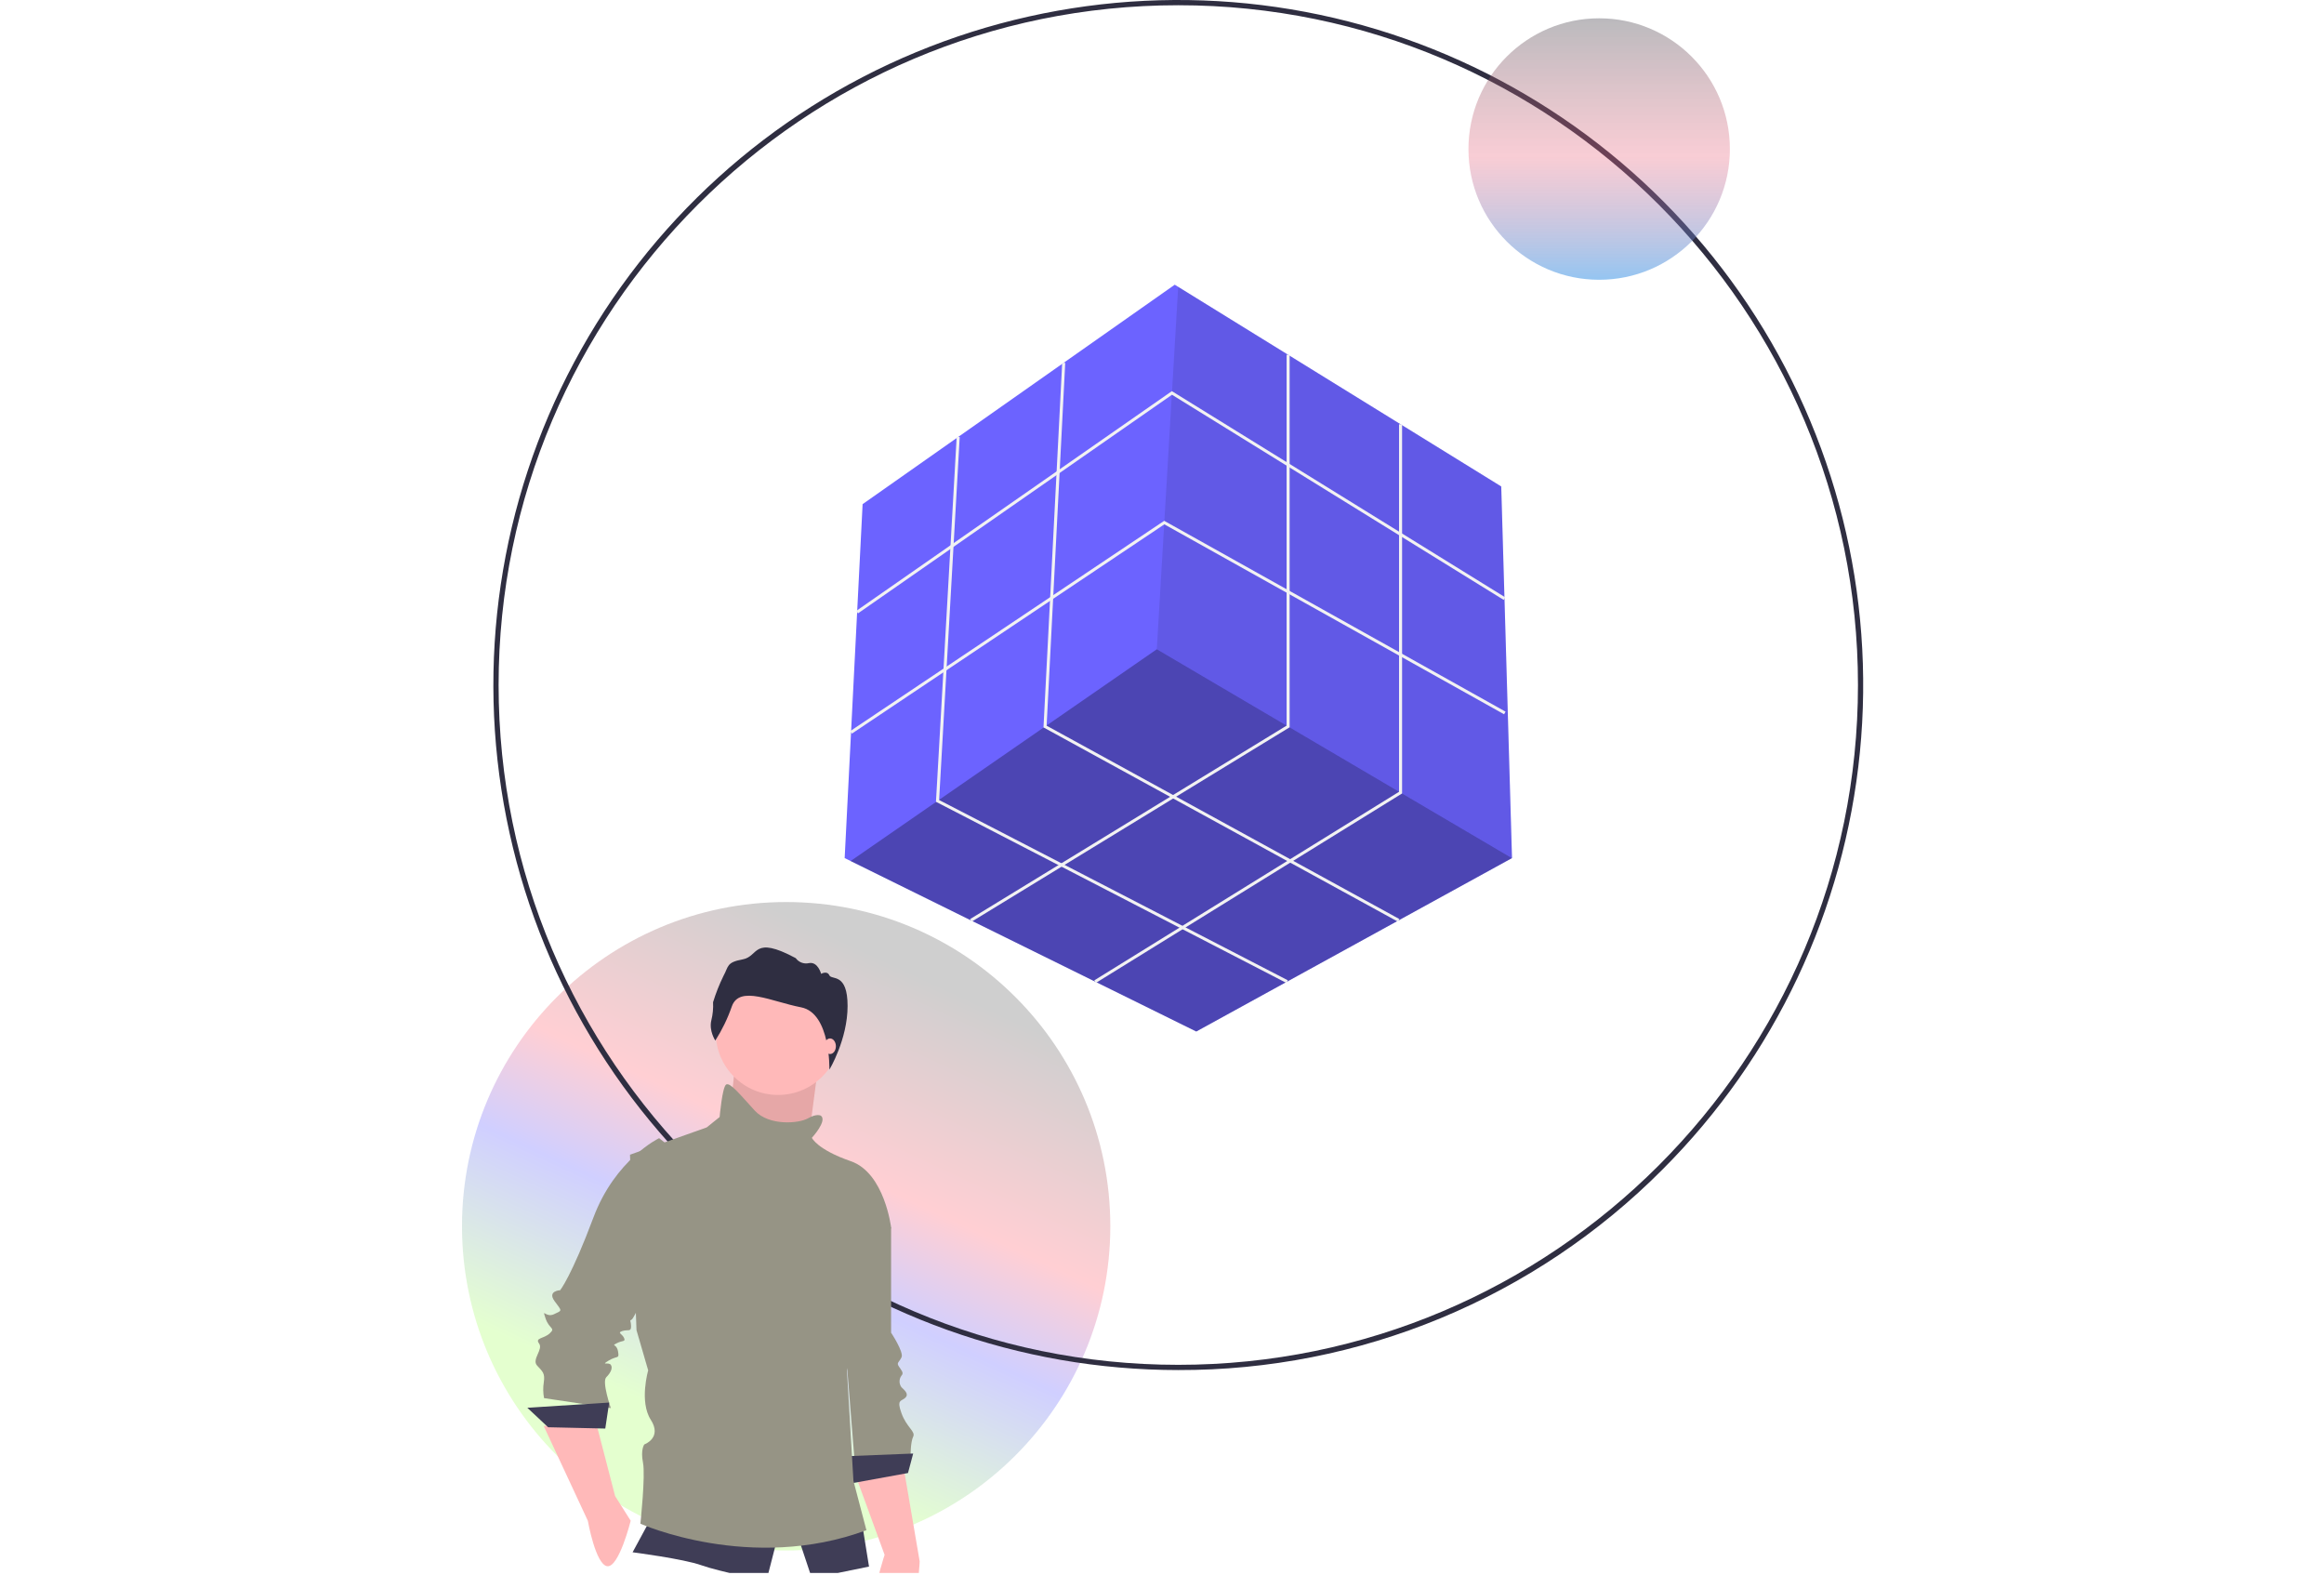 <svg width="996" height="675" viewBox="0 0 996 675" fill="none" xmlns="http://www.w3.org/2000/svg">
<g id="solver 1" clip-path="url(#clip0)" filter="url(#filter0_b)">
<path id="mencircule" d="M336.925 664.375C413.651 664.375 475.849 602.177 475.849 525.451C475.849 448.725 413.651 386.526 336.925 386.526C260.199 386.526 198 448.725 198 525.451C198 602.177 260.199 664.375 336.925 664.375Z" fill="url(#paint0_linear)" fill-opacity="0.19"/>
<g id="cube">
<path id="Vector" d="M648 367.688L647.969 367.704L512.689 442.001L364.553 368.947L362 367.688L369.688 216.03L503.462 122.001L504.939 122.912L643.387 208.447L648 367.688Z" fill="#6C63FF"/>
<path id="Vector_2" opacity="0.3" d="M647.969 367.704L512.689 442.001L364.553 368.947L495.774 278.21L647.969 367.704Z" fill="black"/>
<path id="Vector_3" opacity="0.1" d="M648 367.688L495.774 278.21L504.939 122.912L643.387 208.447L648 367.688Z" fill="black"/>
<path id="Vector_4" d="M367.719 262.828L366.967 261.778L502.234 167.608L645.126 255.97L644.434 257.059L502.277 169.151L367.719 262.828Z" fill="#F2F2F2"/>
<path id="Vector_5" d="M365.097 314.351L364.366 313.288L498.947 223.168L499.299 223.366L645.246 304.95L644.603 306.068L499.009 224.68L365.097 314.351Z" fill="#F2F2F2"/>
<path id="Vector_6" d="M416.446 394.916L415.76 393.824L551.395 310.929V152.016H552.698V311.645L416.446 394.916Z" fill="#F2F2F2"/>
<path id="Vector_7" d="M469.683 421.166L468.991 420.078L599.591 339.284V181.792H600.894V339.995L469.683 421.166Z" fill="#F2F2F2"/>
<path id="Vector_8" d="M599.1 394.931L447.21 311.695L447.232 311.294L455.228 155.416L456.528 155.482L448.553 310.959L599.733 393.808L599.1 394.931Z" fill="#F2F2F2"/>
<path id="Vector_9" d="M551.313 421.191L401.129 343.566L401.152 343.154L410.006 187.199L411.306 187.271L402.477 342.813L551.918 420.053L551.313 421.191Z" fill="#F2F2F2"/>
</g>
<path id="rim" d="M504.979 587.071C437.068 587.071 371.258 563.524 318.761 520.442C266.265 477.36 230.332 417.408 217.083 350.802C203.834 284.196 214.089 215.057 246.102 155.164C278.115 95.272 329.905 48.333 392.646 22.344C455.388 -3.644 525.199 -7.074 590.186 12.639C655.173 32.353 711.314 73.99 749.043 130.456C786.773 186.922 803.756 254.723 797.099 322.307C790.443 389.891 760.559 453.076 712.538 501.096C685.345 528.439 652.998 550.116 617.37 564.874C581.743 579.631 543.542 587.176 504.979 587.071V587.071ZM504.979 2.242C344.359 2.242 213.685 132.916 213.685 293.536C213.685 454.156 344.359 584.83 504.979 584.83C665.598 584.83 796.272 454.156 796.272 293.536C796.272 132.916 665.598 2.242 504.979 2.242V2.242Z" fill="#2F2E41"/>
<path id="smallcircule" d="M685.357 119.88C716.294 119.88 741.375 94.8 741.375 63.862C741.375 32.924 716.294 7.844 685.357 7.844C654.419 7.844 629.339 32.924 629.339 63.862C629.339 94.8 654.419 119.88 685.357 119.88Z" fill="url(#paint1_linear)"/>
<g id="men">
<path id="Vector_10" d="M366.312 631.194L379.117 666.267C379.117 666.267 365.756 706.351 379.117 707.464C392.478 708.578 394.148 669.051 394.148 669.051L386.911 626.74L366.312 631.194Z" fill="#FFB9B9"/>
<path id="Vector_11" d="M372.436 516.51L381.9 525.974V571.068C381.9 571.068 387.468 579.419 386.354 581.646C385.241 583.873 384.127 583.873 385.241 585.543C386.354 587.213 387.468 588.327 386.354 589.44C385.812 590.163 385.519 591.042 385.519 591.945C385.519 592.849 385.812 593.728 386.354 594.451C387.468 595.564 389.694 597.234 388.024 598.904C386.354 600.574 384.127 599.461 386.354 605.585C388.581 611.709 392.478 613.379 391.365 615.606C390.251 617.833 390.251 623.4 390.251 623.4L366.312 626.74L361.302 563.831L372.436 516.51Z" fill="#969485"/>
<path id="Vector_12" d="M391.364 622.844L363.528 623.957L364.642 635.648L389.138 631.194L391.364 622.844Z" fill="#3F3D56"/>
<path id="Vector_13" d="M314.816 458.333L311.475 491.737L345.435 496.747L347.94 477.54L350.446 458.333H314.816Z" fill="#FFB9B9"/>
<path id="Vector_14" opacity="0.1" d="M314.816 458.333L311.475 491.737L345.435 496.747L347.94 477.54L350.446 458.333H314.816Z" fill="black"/>
<path id="Vector_15" d="M233 611.002L251.928 651.642C251.928 651.642 255.269 670.57 260.279 671.127C265.29 671.684 270.3 651.642 270.3 651.642L263.62 641.064L255.825 611.001L233 611.002Z" fill="#FFB9B9"/>
<path id="Vector_16" d="M333.466 469.189C348.224 469.189 360.188 457.225 360.188 442.467C360.188 427.708 348.224 415.744 333.466 415.744C318.707 415.744 306.743 427.708 306.743 442.467C306.743 457.225 318.707 469.189 333.466 469.189Z" fill="#FFB9B9"/>
<path id="Vector_17" d="M286.002 490.48L282.477 487.701C282.477 487.701 263.679 496.71 254.302 521.764C244.925 546.818 240.082 552.849 240.082 552.849C240.082 552.849 234.412 553.126 237.689 557.557C240.967 561.988 241.049 561.437 237.416 563.145C233.783 564.853 232.24 560.119 233.783 564.853C235.327 569.587 238.244 568.898 235.63 571.322C233.016 573.745 229.162 573.169 231.035 575.7C232.908 578.232 227.762 582.529 230.185 585.143C232.609 587.757 233.627 588.472 233.051 592.326C232.697 594.573 232.736 596.864 233.163 599.098L261.794 603.381C261.794 603.381 257.853 592.097 259.835 590.141C261.816 588.186 262.696 586.066 261.759 584.8C260.823 583.534 257.19 585.242 260.905 582.984C264.621 580.725 265.475 582.541 264.868 579.073C264.261 575.605 261.811 576.927 264.261 575.605C266.71 574.282 268.28 575.08 267.426 573.264C266.572 571.447 264.369 571.118 266.736 570.346C269.103 569.574 270.591 570.923 270.452 568.087C270.313 565.252 269.598 566.271 270.864 565.334C272.13 564.398 289.293 528.687 289.458 527.586C289.622 526.485 286.002 490.48 286.002 490.48Z" fill="#969485"/>
<path id="Vector_18" d="M261.074 601.001L226 603.228L234.908 611.579L259.404 612.137L261.074 601.001Z" fill="#3F3D56"/>
<path id="Vector_19" d="M278.351 651.793L271.113 665.154C271.113 665.154 292.825 667.937 300.62 670.721C308.414 673.505 328.455 677.402 328.455 677.402L333.466 657.917L278.351 651.793Z" fill="#3F3D56"/>
<path id="Vector_20" d="M341.816 657.917L347.94 676.289L372.436 671.278L369.652 654.02L341.816 657.917Z" fill="#3F3D56"/>
<path id="Vector_21" d="M351.838 478.096C351.838 478.096 350.167 476.983 346.27 479.21C342.373 481.437 329.569 482.55 323.445 475.87C317.321 469.189 312.867 463.622 311.197 464.735C309.527 465.849 308.414 478.653 308.414 478.653L302.846 483.107L270 494.798L272.784 569.955L277.794 587.213C277.794 587.213 273.897 600.575 278.907 608.369C283.918 616.163 276.124 618.946 276.124 618.946C276.124 618.946 274.454 621.173 275.567 626.74C276.681 632.307 274.454 652.906 274.454 652.906C274.454 652.906 321.775 674.061 371.323 655.69L365.756 634.534L362.972 587.213C362.972 587.213 365.756 579.419 365.199 576.079C364.642 572.739 381.9 525.974 381.9 525.974C381.9 525.974 379.117 502.592 364.642 497.582C350.167 492.571 347.941 487.561 347.941 487.561C347.941 487.561 354.621 480.323 351.838 478.096Z" fill="#969485"/>
<path id="Vector_22" d="M306.558 445.89C306.558 445.89 303.783 441.727 304.85 437.245C305.488 434.699 305.74 432.073 305.598 429.453C306.791 425.57 308.29 421.787 310.08 418.14C312.322 414.084 311.254 412.376 318.298 411.096C325.343 409.815 322.461 400.636 341.032 410.562C341.659 411.437 342.53 412.106 343.537 412.486C344.544 412.866 345.64 412.939 346.689 412.697C350.531 411.949 351.918 417.286 351.918 417.286C351.918 417.286 354.48 415.792 355.441 417.926C356.401 420.061 363.25 416.645 363.25 431.054C363.25 445.462 355.456 458.333 355.456 458.333C355.456 458.333 356.028 434.096 343.327 431.641C330.626 429.186 316.964 422.035 313.656 431.214C311.87 436.366 309.488 441.291 306.558 445.89Z" fill="#2F2E41"/>
<path id="Vector_23" d="M355.735 451.652C357.118 451.652 358.24 450.157 358.24 448.312C358.24 446.467 357.118 444.972 355.735 444.972C354.351 444.972 353.229 446.467 353.229 448.312C353.229 450.157 354.351 451.652 355.735 451.652Z" fill="#FFB9B9"/>
</g>
</g>
<defs>
<filter id="filter0_b" x="-4" y="-4" width="1004" height="682.005" filterUnits="userSpaceOnUse" color-interpolation-filters="sRGB">
<feFlood flood-opacity="0" result="BackgroundImageFix"/>
<feGaussianBlur in="BackgroundImage" stdDeviation="2"/>
<feComposite in2="SourceAlpha" operator="in" result="effect1_backgroundBlur"/>
<feBlend mode="normal" in="SourceGraphic" in2="effect1_backgroundBlur" result="shape"/>
</filter>
<linearGradient id="paint0_linear" x1="387" y1="415.002" x2="271" y2="664.001" gradientUnits="userSpaceOnUse">
<stop/>
<stop offset="0.323" stop-color="#FF0017"/>
<stop offset="0.499" stop-color="#0500FE"/>
<stop offset="0.785" stop-color="#70FF00"/>
</linearGradient>
<linearGradient id="paint1_linear" x1="685.357" y1="7.844" x2="685.357" y2="119.88" gradientUnits="userSpaceOnUse">
<stop offset="0" stop-color="#53515A" stop-opacity="0.4"/>
<stop offset="0.528" stop-color="#EA677F" stop-opacity="0.33"/>
<stop offset="1" stop-color="#2186E3" stop-opacity="0.48"/>
</linearGradient>
<clipPath id="clip0">
<rect width="996" height="674.005" fill="white"/>
</clipPath>
</defs>
</svg>
